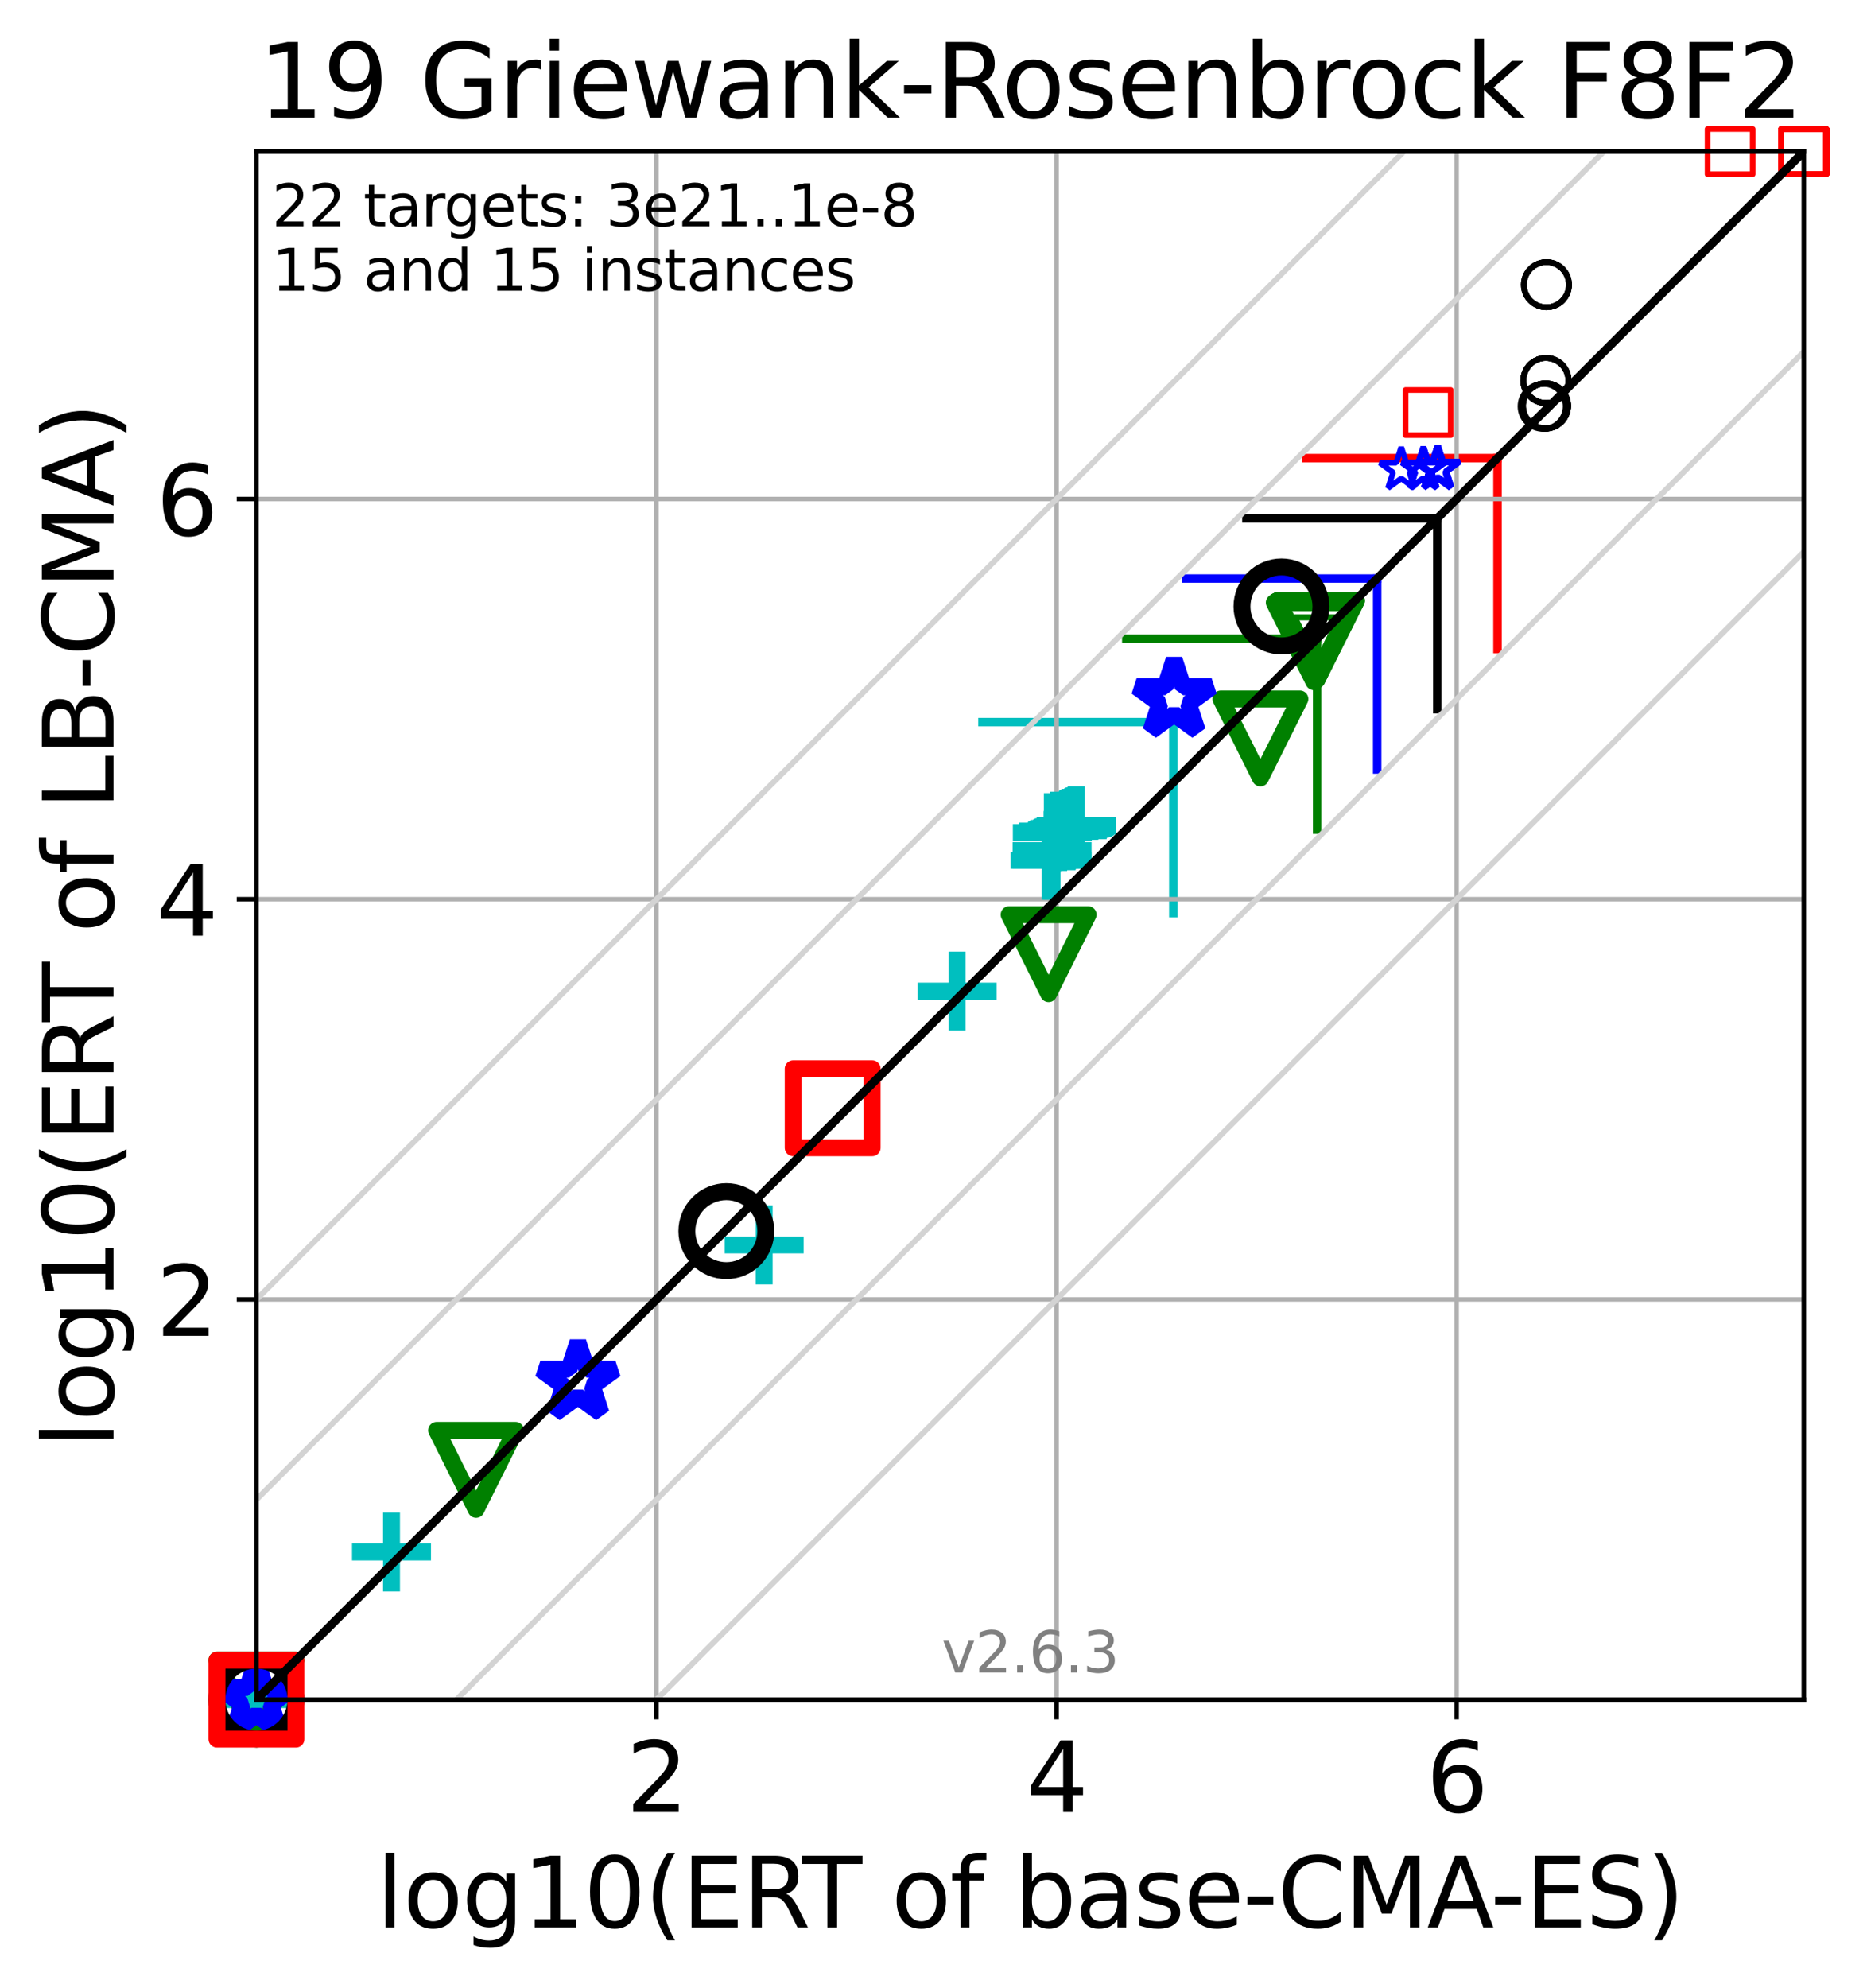 <?xml version="1.0" encoding="utf-8" standalone="no"?>
<!DOCTYPE svg PUBLIC "-//W3C//DTD SVG 1.1//EN"
  "http://www.w3.org/Graphics/SVG/1.1/DTD/svg11.dtd">
<svg xmlns:xlink="http://www.w3.org/1999/xlink" width="331.029pt" height="352.343pt" viewBox="0 0 331.029 352.343" xmlns="http://www.w3.org/2000/svg" version="1.1">
 <defs>
  <style type="text/css">*{stroke-linejoin: round; stroke-linecap: butt}</style>
 </defs>
 <g id="figure_1">
  <g id="patch_1">
   <path d="M 0 352.343 
L 331.029 352.343 
L 331.029 0 
L 0 0 
z
" style="fill: #ffffff"/>
  </g>
  <g id="axes_1">
   <g id="patch_2">
    <path d="M 45.469 301.237 
L 319.829 301.237 
L 319.829 26.877 
L 45.469 26.877 
z
" style="fill: #ffffff"/>
   </g>
   <g id="line2d_1">
    <path d="M 208.036 161.832 
L 208.036 127.989 
" clip-path="url(#p9d39539d9b)" style="fill: none; stroke: #00bfbf; stroke-width: 1.5; stroke-linecap: square"/>
   </g>
   <g id="line2d_2">
    <path d="M 174.193 127.989 
L 208.036 127.989 
" clip-path="url(#p9d39539d9b)" style="fill: none; stroke: #00bfbf; stroke-width: 1.5; stroke-linecap: square"/>
   </g>
   <g id="line2d_3">
    <path d="M 233.538 147.052 
L 233.538 113.209 
" clip-path="url(#p9d39539d9b)" style="fill: none; stroke: #008000; stroke-width: 1.5; stroke-linecap: square"/>
   </g>
   <g id="line2d_4">
    <path d="M 199.695 113.209 
L 233.538 113.209 
" clip-path="url(#p9d39539d9b)" style="fill: none; stroke: #008000; stroke-width: 1.5; stroke-linecap: square"/>
   </g>
   <g id="line2d_5">
    <path d="M 244.179 136.384 
L 244.179 102.541 
" clip-path="url(#p9d39539d9b)" style="fill: none; stroke: #0000ff; stroke-width: 1.5; stroke-linecap: square"/>
   </g>
   <g id="line2d_6">
    <path d="M 210.336 102.541 
L 244.179 102.541 
" clip-path="url(#p9d39539d9b)" style="fill: none; stroke: #0000ff; stroke-width: 1.5; stroke-linecap: square"/>
   </g>
   <g id="line2d_7">
    <path d="M 254.835 125.714 
L 254.835 91.871 
" clip-path="url(#p9d39539d9b)" style="fill: none; stroke: #000000; stroke-width: 1.5; stroke-linecap: square"/>
   </g>
   <g id="line2d_8">
    <path d="M 220.992 91.871 
L 254.835 91.871 
" clip-path="url(#p9d39539d9b)" style="fill: none; stroke: #000000; stroke-width: 1.5; stroke-linecap: square"/>
   </g>
   <g id="line2d_9">
    <path d="M 265.513 115.041 
L 265.513 81.198 
" clip-path="url(#p9d39539d9b)" style="fill: none; stroke: #ff0000; stroke-width: 1.5; stroke-linecap: square"/>
   </g>
   <g id="line2d_10">
    <path d="M 231.67 81.198 
L 265.513 81.198 
" clip-path="url(#p9d39539d9b)" style="fill: none; stroke: #ff0000; stroke-width: 1.5; stroke-linecap: square"/>
   </g>
   <g id="matplotlib.axis_1">
    <g id="xtick_1">
     <g id="line2d_11">
      <path d="M 116.401 301.237 
L 116.401 26.877 
" clip-path="url(#p9d39539d9b)" style="fill: none; stroke: #b0b0b0; stroke-width: 0.8; stroke-linecap: square"/>
     </g>
     <g id="line2d_12">
      <defs>
       <path id="m77181bc391" d="M 0 0 
L 0 3.5 
" style="stroke: #000000; stroke-width: 0.8"/>
      </defs>
      <g>
       <use xlink:href="#m77181bc391" x="116.401" y="301.237" style="stroke: #000000; stroke-width: 0.8"/>
      </g>
     </g>
     <g id="text_1">
      <!-- 2 -->
      <g transform="translate(110.993 321.155) scale(0.17 -0.17)">
       <defs>
        <path id="DejaVuSans-32" d="M 1228 531 
L 3431 531 
L 3431 0 
L 469 0 
L 469 531 
Q 828 903 1448 1529 
Q 2069 2156 2228 2338 
Q 2531 2678 2651 2914 
Q 2772 3150 2772 3378 
Q 2772 3750 2511 3984 
Q 2250 4219 1831 4219 
Q 1534 4219 1204 4116 
Q 875 4013 500 3803 
L 500 4441 
Q 881 4594 1212 4672 
Q 1544 4750 1819 4750 
Q 2544 4750 2975 4387 
Q 3406 4025 3406 3419 
Q 3406 3131 3298 2873 
Q 3191 2616 2906 2266 
Q 2828 2175 2409 1742 
Q 1991 1309 1228 531 
z
" transform="scale(0.016)"/>
       </defs>
       <use xlink:href="#DejaVuSans-32"/>
      </g>
     </g>
    </g>
    <g id="xtick_2">
     <g id="line2d_13">
      <path d="M 187.332 301.237 
L 187.332 26.877 
" clip-path="url(#p9d39539d9b)" style="fill: none; stroke: #b0b0b0; stroke-width: 0.8; stroke-linecap: square"/>
     </g>
     <g id="line2d_14">
      <g>
       <use xlink:href="#m77181bc391" x="187.332" y="301.237" style="stroke: #000000; stroke-width: 0.8"/>
      </g>
     </g>
     <g id="text_2">
      <!-- 4 -->
      <g transform="translate(181.924 321.155) scale(0.17 -0.17)">
       <defs>
        <path id="DejaVuSans-34" d="M 2419 4116 
L 825 1625 
L 2419 1625 
L 2419 4116 
z
M 2253 4666 
L 3047 4666 
L 3047 1625 
L 3713 1625 
L 3713 1100 
L 3047 1100 
L 3047 0 
L 2419 0 
L 2419 1100 
L 313 1100 
L 313 1709 
L 2253 4666 
z
" transform="scale(0.016)"/>
       </defs>
       <use xlink:href="#DejaVuSans-34"/>
      </g>
     </g>
    </g>
    <g id="xtick_3">
     <g id="line2d_15">
      <path d="M 258.264 301.237 
L 258.264 26.877 
" clip-path="url(#p9d39539d9b)" style="fill: none; stroke: #b0b0b0; stroke-width: 0.8; stroke-linecap: square"/>
     </g>
     <g id="line2d_16">
      <g>
       <use xlink:href="#m77181bc391" x="258.264" y="301.237" style="stroke: #000000; stroke-width: 0.8"/>
      </g>
     </g>
     <g id="text_3">
      <!-- 6 -->
      <g transform="translate(252.856 321.155) scale(0.17 -0.17)">
       <defs>
        <path id="DejaVuSans-36" d="M 2113 2584 
Q 1688 2584 1439 2293 
Q 1191 2003 1191 1497 
Q 1191 994 1439 701 
Q 1688 409 2113 409 
Q 2538 409 2786 701 
Q 3034 994 3034 1497 
Q 3034 2003 2786 2293 
Q 2538 2584 2113 2584 
z
M 3366 4563 
L 3366 3988 
Q 3128 4100 2886 4159 
Q 2644 4219 2406 4219 
Q 1781 4219 1451 3797 
Q 1122 3375 1075 2522 
Q 1259 2794 1537 2939 
Q 1816 3084 2150 3084 
Q 2853 3084 3261 2657 
Q 3669 2231 3669 1497 
Q 3669 778 3244 343 
Q 2819 -91 2113 -91 
Q 1303 -91 875 529 
Q 447 1150 447 2328 
Q 447 3434 972 4092 
Q 1497 4750 2381 4750 
Q 2619 4750 2861 4703 
Q 3103 4656 3366 4563 
z
" transform="scale(0.016)"/>
       </defs>
       <use xlink:href="#DejaVuSans-36"/>
      </g>
     </g>
    </g>
    <g id="text_4">
     <!-- log10(ERT of base-CMA-ES) -->
     <g transform="translate(66.737 341.607) scale(0.17 -0.17)">
      <defs>
       <path id="DejaVuSans-6c" d="M 603 4863 
L 1178 4863 
L 1178 0 
L 603 0 
L 603 4863 
z
" transform="scale(0.016)"/>
       <path id="DejaVuSans-6f" d="M 1959 3097 
Q 1497 3097 1228 2736 
Q 959 2375 959 1747 
Q 959 1119 1226 758 
Q 1494 397 1959 397 
Q 2419 397 2687 759 
Q 2956 1122 2956 1747 
Q 2956 2369 2687 2733 
Q 2419 3097 1959 3097 
z
M 1959 3584 
Q 2709 3584 3137 3096 
Q 3566 2609 3566 1747 
Q 3566 888 3137 398 
Q 2709 -91 1959 -91 
Q 1206 -91 779 398 
Q 353 888 353 1747 
Q 353 2609 779 3096 
Q 1206 3584 1959 3584 
z
" transform="scale(0.016)"/>
       <path id="DejaVuSans-67" d="M 2906 1791 
Q 2906 2416 2648 2759 
Q 2391 3103 1925 3103 
Q 1463 3103 1205 2759 
Q 947 2416 947 1791 
Q 947 1169 1205 825 
Q 1463 481 1925 481 
Q 2391 481 2648 825 
Q 2906 1169 2906 1791 
z
M 3481 434 
Q 3481 -459 3084 -895 
Q 2688 -1331 1869 -1331 
Q 1566 -1331 1297 -1286 
Q 1028 -1241 775 -1147 
L 775 -588 
Q 1028 -725 1275 -790 
Q 1522 -856 1778 -856 
Q 2344 -856 2625 -561 
Q 2906 -266 2906 331 
L 2906 616 
Q 2728 306 2450 153 
Q 2172 0 1784 0 
Q 1141 0 747 490 
Q 353 981 353 1791 
Q 353 2603 747 3093 
Q 1141 3584 1784 3584 
Q 2172 3584 2450 3431 
Q 2728 3278 2906 2969 
L 2906 3500 
L 3481 3500 
L 3481 434 
z
" transform="scale(0.016)"/>
       <path id="DejaVuSans-31" d="M 794 531 
L 1825 531 
L 1825 4091 
L 703 3866 
L 703 4441 
L 1819 4666 
L 2450 4666 
L 2450 531 
L 3481 531 
L 3481 0 
L 794 0 
L 794 531 
z
" transform="scale(0.016)"/>
       <path id="DejaVuSans-30" d="M 2034 4250 
Q 1547 4250 1301 3770 
Q 1056 3291 1056 2328 
Q 1056 1369 1301 889 
Q 1547 409 2034 409 
Q 2525 409 2770 889 
Q 3016 1369 3016 2328 
Q 3016 3291 2770 3770 
Q 2525 4250 2034 4250 
z
M 2034 4750 
Q 2819 4750 3233 4129 
Q 3647 3509 3647 2328 
Q 3647 1150 3233 529 
Q 2819 -91 2034 -91 
Q 1250 -91 836 529 
Q 422 1150 422 2328 
Q 422 3509 836 4129 
Q 1250 4750 2034 4750 
z
" transform="scale(0.016)"/>
       <path id="DejaVuSans-28" d="M 1984 4856 
Q 1566 4138 1362 3434 
Q 1159 2731 1159 2009 
Q 1159 1288 1364 580 
Q 1569 -128 1984 -844 
L 1484 -844 
Q 1016 -109 783 600 
Q 550 1309 550 2009 
Q 550 2706 781 3412 
Q 1013 4119 1484 4856 
L 1984 4856 
z
" transform="scale(0.016)"/>
       <path id="DejaVuSans-45" d="M 628 4666 
L 3578 4666 
L 3578 4134 
L 1259 4134 
L 1259 2753 
L 3481 2753 
L 3481 2222 
L 1259 2222 
L 1259 531 
L 3634 531 
L 3634 0 
L 628 0 
L 628 4666 
z
" transform="scale(0.016)"/>
       <path id="DejaVuSans-52" d="M 2841 2188 
Q 3044 2119 3236 1894 
Q 3428 1669 3622 1275 
L 4263 0 
L 3584 0 
L 2988 1197 
Q 2756 1666 2539 1819 
Q 2322 1972 1947 1972 
L 1259 1972 
L 1259 0 
L 628 0 
L 628 4666 
L 2053 4666 
Q 2853 4666 3247 4331 
Q 3641 3997 3641 3322 
Q 3641 2881 3436 2590 
Q 3231 2300 2841 2188 
z
M 1259 4147 
L 1259 2491 
L 2053 2491 
Q 2509 2491 2742 2702 
Q 2975 2913 2975 3322 
Q 2975 3731 2742 3939 
Q 2509 4147 2053 4147 
L 1259 4147 
z
" transform="scale(0.016)"/>
       <path id="DejaVuSans-54" d="M -19 4666 
L 3928 4666 
L 3928 4134 
L 2272 4134 
L 2272 0 
L 1638 0 
L 1638 4134 
L -19 4134 
L -19 4666 
z
" transform="scale(0.016)"/>
       <path id="DejaVuSans-20" transform="scale(0.016)"/>
       <path id="DejaVuSans-66" d="M 2375 4863 
L 2375 4384 
L 1825 4384 
Q 1516 4384 1395 4259 
Q 1275 4134 1275 3809 
L 1275 3500 
L 2222 3500 
L 2222 3053 
L 1275 3053 
L 1275 0 
L 697 0 
L 697 3053 
L 147 3053 
L 147 3500 
L 697 3500 
L 697 3744 
Q 697 4328 969 4595 
Q 1241 4863 1831 4863 
L 2375 4863 
z
" transform="scale(0.016)"/>
       <path id="DejaVuSans-62" d="M 3116 1747 
Q 3116 2381 2855 2742 
Q 2594 3103 2138 3103 
Q 1681 3103 1420 2742 
Q 1159 2381 1159 1747 
Q 1159 1113 1420 752 
Q 1681 391 2138 391 
Q 2594 391 2855 752 
Q 3116 1113 3116 1747 
z
M 1159 2969 
Q 1341 3281 1617 3432 
Q 1894 3584 2278 3584 
Q 2916 3584 3314 3078 
Q 3713 2572 3713 1747 
Q 3713 922 3314 415 
Q 2916 -91 2278 -91 
Q 1894 -91 1617 61 
Q 1341 213 1159 525 
L 1159 0 
L 581 0 
L 581 4863 
L 1159 4863 
L 1159 2969 
z
" transform="scale(0.016)"/>
       <path id="DejaVuSans-61" d="M 2194 1759 
Q 1497 1759 1228 1600 
Q 959 1441 959 1056 
Q 959 750 1161 570 
Q 1363 391 1709 391 
Q 2188 391 2477 730 
Q 2766 1069 2766 1631 
L 2766 1759 
L 2194 1759 
z
M 3341 1997 
L 3341 0 
L 2766 0 
L 2766 531 
Q 2569 213 2275 61 
Q 1981 -91 1556 -91 
Q 1019 -91 701 211 
Q 384 513 384 1019 
Q 384 1609 779 1909 
Q 1175 2209 1959 2209 
L 2766 2209 
L 2766 2266 
Q 2766 2663 2505 2880 
Q 2244 3097 1772 3097 
Q 1472 3097 1187 3025 
Q 903 2953 641 2809 
L 641 3341 
Q 956 3463 1253 3523 
Q 1550 3584 1831 3584 
Q 2591 3584 2966 3190 
Q 3341 2797 3341 1997 
z
" transform="scale(0.016)"/>
       <path id="DejaVuSans-73" d="M 2834 3397 
L 2834 2853 
Q 2591 2978 2328 3040 
Q 2066 3103 1784 3103 
Q 1356 3103 1142 2972 
Q 928 2841 928 2578 
Q 928 2378 1081 2264 
Q 1234 2150 1697 2047 
L 1894 2003 
Q 2506 1872 2764 1633 
Q 3022 1394 3022 966 
Q 3022 478 2636 193 
Q 2250 -91 1575 -91 
Q 1294 -91 989 -36 
Q 684 19 347 128 
L 347 722 
Q 666 556 975 473 
Q 1284 391 1588 391 
Q 1994 391 2212 530 
Q 2431 669 2431 922 
Q 2431 1156 2273 1281 
Q 2116 1406 1581 1522 
L 1381 1569 
Q 847 1681 609 1914 
Q 372 2147 372 2553 
Q 372 3047 722 3315 
Q 1072 3584 1716 3584 
Q 2034 3584 2315 3537 
Q 2597 3491 2834 3397 
z
" transform="scale(0.016)"/>
       <path id="DejaVuSans-65" d="M 3597 1894 
L 3597 1613 
L 953 1613 
Q 991 1019 1311 708 
Q 1631 397 2203 397 
Q 2534 397 2845 478 
Q 3156 559 3463 722 
L 3463 178 
Q 3153 47 2828 -22 
Q 2503 -91 2169 -91 
Q 1331 -91 842 396 
Q 353 884 353 1716 
Q 353 2575 817 3079 
Q 1281 3584 2069 3584 
Q 2775 3584 3186 3129 
Q 3597 2675 3597 1894 
z
M 3022 2063 
Q 3016 2534 2758 2815 
Q 2500 3097 2075 3097 
Q 1594 3097 1305 2825 
Q 1016 2553 972 2059 
L 3022 2063 
z
" transform="scale(0.016)"/>
       <path id="DejaVuSans-2d" d="M 313 2009 
L 1997 2009 
L 1997 1497 
L 313 1497 
L 313 2009 
z
" transform="scale(0.016)"/>
       <path id="DejaVuSans-43" d="M 4122 4306 
L 4122 3641 
Q 3803 3938 3442 4084 
Q 3081 4231 2675 4231 
Q 1875 4231 1450 3742 
Q 1025 3253 1025 2328 
Q 1025 1406 1450 917 
Q 1875 428 2675 428 
Q 3081 428 3442 575 
Q 3803 722 4122 1019 
L 4122 359 
Q 3791 134 3420 21 
Q 3050 -91 2638 -91 
Q 1578 -91 968 557 
Q 359 1206 359 2328 
Q 359 3453 968 4101 
Q 1578 4750 2638 4750 
Q 3056 4750 3426 4639 
Q 3797 4528 4122 4306 
z
" transform="scale(0.016)"/>
       <path id="DejaVuSans-4d" d="M 628 4666 
L 1569 4666 
L 2759 1491 
L 3956 4666 
L 4897 4666 
L 4897 0 
L 4281 0 
L 4281 4097 
L 3078 897 
L 2444 897 
L 1241 4097 
L 1241 0 
L 628 0 
L 628 4666 
z
" transform="scale(0.016)"/>
       <path id="DejaVuSans-41" d="M 2188 4044 
L 1331 1722 
L 3047 1722 
L 2188 4044 
z
M 1831 4666 
L 2547 4666 
L 4325 0 
L 3669 0 
L 3244 1197 
L 1141 1197 
L 716 0 
L 50 0 
L 1831 4666 
z
" transform="scale(0.016)"/>
       <path id="DejaVuSans-53" d="M 3425 4513 
L 3425 3897 
Q 3066 4069 2747 4153 
Q 2428 4238 2131 4238 
Q 1616 4238 1336 4038 
Q 1056 3838 1056 3469 
Q 1056 3159 1242 3001 
Q 1428 2844 1947 2747 
L 2328 2669 
Q 3034 2534 3370 2195 
Q 3706 1856 3706 1288 
Q 3706 609 3251 259 
Q 2797 -91 1919 -91 
Q 1588 -91 1214 -16 
Q 841 59 441 206 
L 441 856 
Q 825 641 1194 531 
Q 1563 422 1919 422 
Q 2459 422 2753 634 
Q 3047 847 3047 1241 
Q 3047 1584 2836 1778 
Q 2625 1972 2144 2069 
L 1759 2144 
Q 1053 2284 737 2584 
Q 422 2884 422 3419 
Q 422 4038 858 4394 
Q 1294 4750 2059 4750 
Q 2388 4750 2728 4690 
Q 3069 4631 3425 4513 
z
" transform="scale(0.016)"/>
       <path id="DejaVuSans-29" d="M 513 4856 
L 1013 4856 
Q 1481 4119 1714 3412 
Q 1947 2706 1947 2009 
Q 1947 1309 1714 600 
Q 1481 -109 1013 -844 
L 513 -844 
Q 928 -128 1133 580 
Q 1338 1288 1338 2009 
Q 1338 2731 1133 3434 
Q 928 4138 513 4856 
z
" transform="scale(0.016)"/>
      </defs>
      <use xlink:href="#DejaVuSans-6c"/>
      <use xlink:href="#DejaVuSans-6f" x="27.783"/>
      <use xlink:href="#DejaVuSans-67" x="88.965"/>
      <use xlink:href="#DejaVuSans-31" x="152.441"/>
      <use xlink:href="#DejaVuSans-30" x="216.064"/>
      <use xlink:href="#DejaVuSans-28" x="279.688"/>
      <use xlink:href="#DejaVuSans-45" x="318.701"/>
      <use xlink:href="#DejaVuSans-52" x="381.885"/>
      <use xlink:href="#DejaVuSans-54" x="444.117"/>
      <use xlink:href="#DejaVuSans-20" x="505.201"/>
      <use xlink:href="#DejaVuSans-6f" x="536.988"/>
      <use xlink:href="#DejaVuSans-66" x="598.17"/>
      <use xlink:href="#DejaVuSans-20" x="633.375"/>
      <use xlink:href="#DejaVuSans-62" x="665.162"/>
      <use xlink:href="#DejaVuSans-61" x="728.639"/>
      <use xlink:href="#DejaVuSans-73" x="789.918"/>
      <use xlink:href="#DejaVuSans-65" x="842.018"/>
      <use xlink:href="#DejaVuSans-2d" x="903.541"/>
      <use xlink:href="#DejaVuSans-43" x="939.625"/>
      <use xlink:href="#DejaVuSans-4d" x="1009.449"/>
      <use xlink:href="#DejaVuSans-41" x="1095.729"/>
      <use xlink:href="#DejaVuSans-2d" x="1161.887"/>
      <use xlink:href="#DejaVuSans-45" x="1197.971"/>
      <use xlink:href="#DejaVuSans-53" x="1261.154"/>
      <use xlink:href="#DejaVuSans-29" x="1324.631"/>
     </g>
    </g>
   </g>
   <g id="matplotlib.axis_2">
    <g id="ytick_1">
     <g id="line2d_17">
      <path d="M 45.469 230.306 
L 319.829 230.306 
" clip-path="url(#p9d39539d9b)" style="fill: none; stroke: #b0b0b0; stroke-width: 0.8; stroke-linecap: square"/>
     </g>
     <g id="line2d_18">
      <defs>
       <path id="m55a9f856a1" d="M 0 0 
L -3.5 0 
" style="stroke: #000000; stroke-width: 0.8"/>
      </defs>
      <g>
       <use xlink:href="#m55a9f856a1" x="45.469" y="230.306" style="stroke: #000000; stroke-width: 0.8"/>
      </g>
     </g>
     <g id="text_5">
      <!-- 2 -->
      <g transform="translate(27.653 236.764) scale(0.17 -0.17)">
       <use xlink:href="#DejaVuSans-32"/>
      </g>
     </g>
    </g>
    <g id="ytick_2">
     <g id="line2d_19">
      <path d="M 45.469 159.374 
L 319.829 159.374 
" clip-path="url(#p9d39539d9b)" style="fill: none; stroke: #b0b0b0; stroke-width: 0.8; stroke-linecap: square"/>
     </g>
     <g id="line2d_20">
      <g>
       <use xlink:href="#m55a9f856a1" x="45.469" y="159.374" style="stroke: #000000; stroke-width: 0.8"/>
      </g>
     </g>
     <g id="text_6">
      <!-- 4 -->
      <g transform="translate(27.653 165.833) scale(0.17 -0.17)">
       <use xlink:href="#DejaVuSans-34"/>
      </g>
     </g>
    </g>
    <g id="ytick_3">
     <g id="line2d_21">
      <path d="M 45.469 88.442 
L 319.829 88.442 
" clip-path="url(#p9d39539d9b)" style="fill: none; stroke: #b0b0b0; stroke-width: 0.8; stroke-linecap: square"/>
     </g>
     <g id="line2d_22">
      <g>
       <use xlink:href="#m55a9f856a1" x="45.469" y="88.442" style="stroke: #000000; stroke-width: 0.8"/>
      </g>
     </g>
     <g id="text_7">
      <!-- 6 -->
      <g transform="translate(27.653 94.901) scale(0.17 -0.17)">
       <use xlink:href="#DejaVuSans-36"/>
      </g>
     </g>
    </g>
    <g id="text_8">
     <!-- log10(ERT of LB-CMA) -->
     <g transform="translate(20.117 256.631) rotate(-90) scale(0.17 -0.17)">
      <defs>
       <path id="DejaVuSans-4c" d="M 628 4666 
L 1259 4666 
L 1259 531 
L 3531 531 
L 3531 0 
L 628 0 
L 628 4666 
z
" transform="scale(0.016)"/>
       <path id="DejaVuSans-42" d="M 1259 2228 
L 1259 519 
L 2272 519 
Q 2781 519 3026 730 
Q 3272 941 3272 1375 
Q 3272 1813 3026 2020 
Q 2781 2228 2272 2228 
L 1259 2228 
z
M 1259 4147 
L 1259 2741 
L 2194 2741 
Q 2656 2741 2882 2914 
Q 3109 3088 3109 3444 
Q 3109 3797 2882 3972 
Q 2656 4147 2194 4147 
L 1259 4147 
z
M 628 4666 
L 2241 4666 
Q 2963 4666 3353 4366 
Q 3744 4066 3744 3513 
Q 3744 3084 3544 2831 
Q 3344 2578 2956 2516 
Q 3422 2416 3680 2098 
Q 3938 1781 3938 1306 
Q 3938 681 3513 340 
Q 3088 0 2303 0 
L 628 0 
L 628 4666 
z
" transform="scale(0.016)"/>
      </defs>
      <use xlink:href="#DejaVuSans-6c"/>
      <use xlink:href="#DejaVuSans-6f" x="27.783"/>
      <use xlink:href="#DejaVuSans-67" x="88.965"/>
      <use xlink:href="#DejaVuSans-31" x="152.441"/>
      <use xlink:href="#DejaVuSans-30" x="216.064"/>
      <use xlink:href="#DejaVuSans-28" x="279.688"/>
      <use xlink:href="#DejaVuSans-45" x="318.701"/>
      <use xlink:href="#DejaVuSans-52" x="381.885"/>
      <use xlink:href="#DejaVuSans-54" x="444.117"/>
      <use xlink:href="#DejaVuSans-20" x="505.201"/>
      <use xlink:href="#DejaVuSans-6f" x="536.988"/>
      <use xlink:href="#DejaVuSans-66" x="598.17"/>
      <use xlink:href="#DejaVuSans-20" x="633.375"/>
      <use xlink:href="#DejaVuSans-4c" x="665.162"/>
      <use xlink:href="#DejaVuSans-42" x="720.875"/>
      <use xlink:href="#DejaVuSans-2d" x="789.479"/>
      <use xlink:href="#DejaVuSans-43" x="825.562"/>
      <use xlink:href="#DejaVuSans-4d" x="895.387"/>
      <use xlink:href="#DejaVuSans-41" x="981.666"/>
      <use xlink:href="#DejaVuSans-29" x="1050.074"/>
     </g>
    </g>
   </g>
   <g id="line2d_23">
    <defs>
     <path id="m6bed16ba24" d="M -7 0 
L 7 0 
M 0 7 
L 0 -7 
" style="stroke: #00bfbf; stroke-width: 3"/>
    </defs>
    <g>
     <use xlink:href="#m6bed16ba24" x="45.469" y="301.237" style="fill-opacity: 0; stroke: #00bfbf; stroke-width: 3"/>
     <use xlink:href="#m6bed16ba24" x="69.414" y="275.073" style="fill-opacity: 0; stroke: #00bfbf; stroke-width: 3"/>
     <use xlink:href="#m6bed16ba24" x="135.493" y="220.648" style="fill-opacity: 0; stroke: #00bfbf; stroke-width: 3"/>
     <use xlink:href="#m6bed16ba24" x="169.703" y="175.668" style="fill-opacity: 0; stroke: #00bfbf; stroke-width: 3"/>
     <use xlink:href="#m6bed16ba24" x="186.189" y="152.472" style="fill-opacity: 0; stroke: #00bfbf; stroke-width: 3"/>
     <use xlink:href="#m6bed16ba24" x="186.513" y="152.443" style="fill-opacity: 0; stroke: #00bfbf; stroke-width: 3"/>
     <use xlink:href="#m6bed16ba24" x="186.538" y="150.744" style="fill-opacity: 0; stroke: #00bfbf; stroke-width: 3"/>
     <use xlink:href="#m6bed16ba24" x="186.581" y="147.573" style="fill-opacity: 0; stroke: #00bfbf; stroke-width: 3"/>
     <use xlink:href="#m6bed16ba24" x="187.696" y="147.341" style="fill-opacity: 0; stroke: #00bfbf; stroke-width: 3"/>
     <use xlink:href="#m6bed16ba24" x="187.71" y="147.339" style="fill-opacity: 0; stroke: #00bfbf; stroke-width: 3"/>
     <use xlink:href="#m6bed16ba24" x="189.22" y="147.234" style="fill-opacity: 0; stroke: #00bfbf; stroke-width: 3"/>
     <use xlink:href="#m6bed16ba24" x="189.299" y="147.055" style="fill-opacity: 0; stroke: #00bfbf; stroke-width: 3"/>
     <use xlink:href="#m6bed16ba24" x="189.629" y="146.938" style="fill-opacity: 0; stroke: #00bfbf; stroke-width: 3"/>
     <use xlink:href="#m6bed16ba24" x="189.641" y="146.916" style="fill-opacity: 0; stroke: #00bfbf; stroke-width: 3"/>
     <use xlink:href="#m6bed16ba24" x="189.752" y="146.824" style="fill-opacity: 0; stroke: #00bfbf; stroke-width: 3"/>
     <use xlink:href="#m6bed16ba24" x="190.15" y="146.822" style="fill-opacity: 0; stroke: #00bfbf; stroke-width: 3"/>
     <use xlink:href="#m6bed16ba24" x="190.19" y="146.714" style="fill-opacity: 0; stroke: #00bfbf; stroke-width: 3"/>
     <use xlink:href="#m6bed16ba24" x="190.36" y="146.646" style="fill-opacity: 0; stroke: #00bfbf; stroke-width: 3"/>
     <use xlink:href="#m6bed16ba24" x="190.425" y="146.58" style="fill-opacity: 0; stroke: #00bfbf; stroke-width: 3"/>
     <use xlink:href="#m6bed16ba24" x="190.537" y="146.558" style="fill-opacity: 0; stroke: #00bfbf; stroke-width: 3"/>
     <use xlink:href="#m6bed16ba24" x="190.772" y="146.421" style="fill-opacity: 0; stroke: #00bfbf; stroke-width: 3"/>
     <use xlink:href="#m6bed16ba24" x="190.853" y="146.348" style="fill-opacity: 0; stroke: #00bfbf; stroke-width: 3"/>
    </g>
   </g>
   <g id="line2d_24">
    <defs>
     <path id="mdeabd2dc24" d="M -0 7 
L 7 -7 
L -7 -7 
z
" style="stroke: #008000; stroke-width: 3; stroke-linejoin: miter"/>
    </defs>
    <g>
     <use xlink:href="#mdeabd2dc24" x="45.469" y="301.237" style="fill-opacity: 0; stroke: #008000; stroke-width: 3; stroke-linejoin: miter"/>
     <use xlink:href="#mdeabd2dc24" x="84.413" y="260.516" style="fill-opacity: 0; stroke: #008000; stroke-width: 3; stroke-linejoin: miter"/>
     <use xlink:href="#mdeabd2dc24" x="185.926" y="169.115" style="fill-opacity: 0; stroke: #008000; stroke-width: 3; stroke-linejoin: miter"/>
     <use xlink:href="#mdeabd2dc24" x="223.478" y="130.881" style="fill-opacity: 0; stroke: #008000; stroke-width: 3; stroke-linejoin: miter"/>
     <use xlink:href="#mdeabd2dc24" x="232.945" y="113.814" style="fill-opacity: 0; stroke: #008000; stroke-width: 3; stroke-linejoin: miter"/>
     <use xlink:href="#mdeabd2dc24" x="233.016" y="113.776" style="fill-opacity: 0; stroke: #008000; stroke-width: 3; stroke-linejoin: miter"/>
     <use xlink:href="#mdeabd2dc24" x="233.08" y="113.76" style="fill-opacity: 0; stroke: #008000; stroke-width: 3; stroke-linejoin: miter"/>
     <use xlink:href="#mdeabd2dc24" x="233.089" y="113.741" style="fill-opacity: 0; stroke: #008000; stroke-width: 3; stroke-linejoin: miter"/>
     <use xlink:href="#mdeabd2dc24" x="233.18" y="113.674" style="fill-opacity: 0; stroke: #008000; stroke-width: 3; stroke-linejoin: miter"/>
     <use xlink:href="#mdeabd2dc24" x="233.231" y="113.652" style="fill-opacity: 0; stroke: #008000; stroke-width: 3; stroke-linejoin: miter"/>
     <use xlink:href="#mdeabd2dc24" x="233.284" y="113.63" style="fill-opacity: 0; stroke: #008000; stroke-width: 3; stroke-linejoin: miter"/>
     <use xlink:href="#mdeabd2dc24" x="233.284" y="113.625" style="fill-opacity: 0; stroke: #008000; stroke-width: 3; stroke-linejoin: miter"/>
     <use xlink:href="#mdeabd2dc24" x="233.307" y="113.587" style="fill-opacity: 0; stroke: #008000; stroke-width: 3; stroke-linejoin: miter"/>
     <use xlink:href="#mdeabd2dc24" x="233.323" y="113.579" style="fill-opacity: 0; stroke: #008000; stroke-width: 3; stroke-linejoin: miter"/>
     <use xlink:href="#mdeabd2dc24" x="233.346" y="113.55" style="fill-opacity: 0; stroke: #008000; stroke-width: 3; stroke-linejoin: miter"/>
     <use xlink:href="#mdeabd2dc24" x="233.376" y="113.543" style="fill-opacity: 0; stroke: #008000; stroke-width: 3; stroke-linejoin: miter"/>
     <use xlink:href="#mdeabd2dc24" x="233.395" y="113.531" style="fill-opacity: 0; stroke: #008000; stroke-width: 3; stroke-linejoin: miter"/>
     <use xlink:href="#mdeabd2dc24" x="233.438" y="113.503" style="fill-opacity: 0; stroke: #008000; stroke-width: 3; stroke-linejoin: miter"/>
     <use xlink:href="#mdeabd2dc24" x="233.481" y="113.483" style="fill-opacity: 0; stroke: #008000; stroke-width: 3; stroke-linejoin: miter"/>
     <use xlink:href="#mdeabd2dc24" x="233.499" y="113.473" style="fill-opacity: 0; stroke: #008000; stroke-width: 3; stroke-linejoin: miter"/>
    </g>
   </g>
   <g id="line2d_25">
    <defs>
     <path id="me986190d56" d="M -0 4 
L 4 -4 
L -4 -4 
z
" style="stroke: #008000; stroke-linejoin: miter"/>
    </defs>
    <g>
     <use xlink:href="#me986190d56" x="233.554" y="113.443" style="fill-opacity: 0; stroke: #008000; stroke-linejoin: miter"/>
     <use xlink:href="#me986190d56" x="233.571" y="113.416" style="fill-opacity: 0; stroke: #008000; stroke-linejoin: miter"/>
    </g>
   </g>
   <g id="line2d_26">
    <defs>
     <path id="mf34e1cc49a" d="M 0 -7 
L -1.572 -2.163 
L -6.657 -2.163 
L -2.543 0.826 
L -4.114 5.663 
L -0 2.674 
L 4.114 5.663 
L 2.543 0.826 
L 6.657 -2.163 
L 1.572 -2.163 
z
" style="stroke: #0000ff; stroke-width: 3; stroke-linejoin: bevel"/>
    </defs>
    <g>
     <use xlink:href="#mf34e1cc49a" x="45.469" y="301.237" style="fill-opacity: 0; stroke: #0000ff; stroke-width: 3; stroke-linejoin: bevel"/>
     <use xlink:href="#mf34e1cc49a" x="102.466" y="244.835" style="fill-opacity: 0; stroke: #0000ff; stroke-width: 3; stroke-linejoin: bevel"/>
     <use xlink:href="#mf34e1cc49a" x="208.18" y="123.884" style="fill-opacity: 0; stroke: #0000ff; stroke-width: 3; stroke-linejoin: bevel"/>
    </g>
   </g>
   <g id="line2d_27">
    <defs>
     <path id="m638178fd34" d="M 0 -4 
L -0.898 -1.236 
L -3.804 -1.236 
L -1.453 0.472 
L -2.351 3.236 
L -0 1.528 
L 2.351 3.236 
L 1.453 0.472 
L 3.804 -1.236 
L 0.898 -1.236 
z
" style="stroke: #0000ff; stroke-linejoin: bevel"/>
    </defs>
    <g>
     <use xlink:href="#m638178fd34" x="248.45" y="83.266" style="fill-opacity: 0; stroke: #0000ff; stroke-linejoin: bevel"/>
     <use xlink:href="#m638178fd34" x="252.341" y="83.245" style="fill-opacity: 0; stroke: #0000ff; stroke-linejoin: bevel"/>
     <use xlink:href="#m638178fd34" x="252.371" y="83.228" style="fill-opacity: 0; stroke: #0000ff; stroke-linejoin: bevel"/>
     <use xlink:href="#m638178fd34" x="252.392" y="83.219" style="fill-opacity: 0; stroke: #0000ff; stroke-linejoin: bevel"/>
     <use xlink:href="#m638178fd34" x="252.397" y="83.211" style="fill-opacity: 0; stroke: #0000ff; stroke-linejoin: bevel"/>
     <use xlink:href="#m638178fd34" x="254.799" y="83.199" style="fill-opacity: 0; stroke: #0000ff; stroke-linejoin: bevel"/>
     <use xlink:href="#m638178fd34" x="254.811" y="83.196" style="fill-opacity: 0; stroke: #0000ff; stroke-linejoin: bevel"/>
     <use xlink:href="#m638178fd34" x="254.822" y="83.194" style="fill-opacity: 0; stroke: #0000ff; stroke-linejoin: bevel"/>
     <use xlink:href="#m638178fd34" x="254.829" y="83.172" style="fill-opacity: 0; stroke: #0000ff; stroke-linejoin: bevel"/>
     <use xlink:href="#m638178fd34" x="254.843" y="83.17" style="fill-opacity: 0; stroke: #0000ff; stroke-linejoin: bevel"/>
     <use xlink:href="#m638178fd34" x="254.85" y="83.158" style="fill-opacity: 0; stroke: #0000ff; stroke-linejoin: bevel"/>
     <use xlink:href="#m638178fd34" x="254.868" y="83.142" style="fill-opacity: 0; stroke: #0000ff; stroke-linejoin: bevel"/>
     <use xlink:href="#m638178fd34" x="254.879" y="83.136" style="fill-opacity: 0; stroke: #0000ff; stroke-linejoin: bevel"/>
     <use xlink:href="#m638178fd34" x="254.897" y="83.105" style="fill-opacity: 0; stroke: #0000ff; stroke-linejoin: bevel"/>
     <use xlink:href="#m638178fd34" x="254.903" y="83.09" style="fill-opacity: 0; stroke: #0000ff; stroke-linejoin: bevel"/>
     <use xlink:href="#m638178fd34" x="254.939" y="83.079" style="fill-opacity: 0; stroke: #0000ff; stroke-linejoin: bevel"/>
     <use xlink:href="#m638178fd34" x="254.953" y="83.067" style="fill-opacity: 0; stroke: #0000ff; stroke-linejoin: bevel"/>
     <use xlink:href="#m638178fd34" x="254.99" y="83.056" style="fill-opacity: 0; stroke: #0000ff; stroke-linejoin: bevel"/>
     <use xlink:href="#m638178fd34" x="254.997" y="83.043" style="fill-opacity: 0; stroke: #0000ff; stroke-linejoin: bevel"/>
    </g>
   </g>
   <g id="line2d_28">
    <defs>
     <path id="m9b7e9a018e" d="M 0 7 
C 1.856 7 3.637 6.262 4.95 4.95 
C 6.262 3.637 7 1.856 7 0 
C 7 -1.856 6.262 -3.637 4.95 -4.95 
C 3.637 -6.262 1.856 -7 0 -7 
C -1.856 -7 -3.637 -6.262 -4.95 -4.95 
C -6.262 -3.637 -7 -1.856 -7 0 
C -7 1.856 -6.262 3.637 -4.95 4.95 
C -3.637 6.262 -1.856 7 0 7 
z
" style="stroke: #000000; stroke-width: 3"/>
    </defs>
    <g>
     <use xlink:href="#m9b7e9a018e" x="45.469" y="301.237" style="fill-opacity: 0; stroke: #000000; stroke-width: 3"/>
     <use xlink:href="#m9b7e9a018e" x="128.786" y="218.208" style="fill-opacity: 0; stroke: #000000; stroke-width: 3"/>
     <use xlink:href="#m9b7e9a018e" x="227.209" y="107.488" style="fill-opacity: 0; stroke: #000000; stroke-width: 3"/>
    </g>
   </g>
   <g id="line2d_29">
    <defs>
     <path id="m1dcbe0b303" d="M 0 4 
C 1.061 4 2.078 3.579 2.828 2.828 
C 3.579 2.078 4 1.061 4 0 
C 4 -1.061 3.579 -2.078 2.828 -2.828 
C 2.078 -3.579 1.061 -4 0 -4 
C -1.061 -4 -2.078 -3.579 -2.828 -2.828 
C -3.579 -2.078 -4 -1.061 -4 0 
C -4 1.061 -3.579 2.078 -2.828 2.828 
C -2.078 3.579 -1.061 4 0 4 
z
" style="stroke: #000000"/>
    </defs>
    <g>
     <use xlink:href="#m1dcbe0b303" x="273.589" y="72.024" style="fill-opacity: 0; stroke: #000000"/>
     <use xlink:href="#m1dcbe0b303" x="273.969" y="72.002" style="fill-opacity: 0; stroke: #000000"/>
     <use xlink:href="#m1dcbe0b303" x="273.978" y="71.994" style="fill-opacity: 0; stroke: #000000"/>
     <use xlink:href="#m1dcbe0b303" x="273.991" y="71.979" style="fill-opacity: 0; stroke: #000000"/>
     <use xlink:href="#m1dcbe0b303" x="274" y="71.964" style="fill-opacity: 0; stroke: #000000"/>
     <use xlink:href="#m1dcbe0b303" x="274.016" y="71.953" style="fill-opacity: 0; stroke: #000000"/>
     <use xlink:href="#m1dcbe0b303" x="274.021" y="71.941" style="fill-opacity: 0; stroke: #000000"/>
     <use xlink:href="#m1dcbe0b303" x="274.033" y="71.921" style="fill-opacity: 0; stroke: #000000"/>
     <use xlink:href="#m1dcbe0b303" x="274.053" y="71.904" style="fill-opacity: 0; stroke: #000000"/>
     <use xlink:href="#m1dcbe0b303" x="274.067" y="67.458" style="fill-opacity: 0; stroke: #000000"/>
     <use xlink:href="#m1dcbe0b303" x="274.077" y="67.454" style="fill-opacity: 0; stroke: #000000"/>
     <use xlink:href="#m1dcbe0b303" x="274.089" y="67.442" style="fill-opacity: 0; stroke: #000000"/>
     <use xlink:href="#m1dcbe0b303" x="274.107" y="67.431" style="fill-opacity: 0; stroke: #000000"/>
     <use xlink:href="#m1dcbe0b303" x="274.119" y="67.423" style="fill-opacity: 0; stroke: #000000"/>
     <use xlink:href="#m1dcbe0b303" x="274.134" y="67.409" style="fill-opacity: 0; stroke: #000000"/>
     <use xlink:href="#m1dcbe0b303" x="274.159" y="50.468" style="fill-opacity: 0; stroke: #000000"/>
     <use xlink:href="#m1dcbe0b303" x="274.176" y="50.464" style="fill-opacity: 0; stroke: #000000"/>
     <use xlink:href="#m1dcbe0b303" x="274.204" y="50.458" style="fill-opacity: 0; stroke: #000000"/>
     <use xlink:href="#m1dcbe0b303" x="274.21" y="50.455" style="fill-opacity: 0; stroke: #000000"/>
    </g>
   </g>
   <g id="line2d_30">
    <defs>
     <path id="m74f49acbe5" d="M -7 7 
L 7 7 
L 7 -7 
L -7 -7 
z
" style="stroke: #ff0000; stroke-width: 3; stroke-linejoin: miter"/>
    </defs>
    <g>
     <use xlink:href="#m74f49acbe5" x="45.469" y="301.237" style="fill-opacity: 0; stroke: #ff0000; stroke-width: 3; stroke-linejoin: miter"/>
     <use xlink:href="#m74f49acbe5" x="147.638" y="196.427" style="fill-opacity: 0; stroke: #ff0000; stroke-width: 3; stroke-linejoin: miter"/>
    </g>
   </g>
   <g id="line2d_31">
    <defs>
     <path id="m90bb91a8c4" d="M -4 4 
L 4 4 
L 4 -4 
L -4 -4 
z
" style="stroke: #ff0000; stroke-linejoin: miter"/>
    </defs>
    <g>
     <use xlink:href="#m90bb91a8c4" x="253.218" y="73.121" style="fill-opacity: 0; stroke: #ff0000; stroke-linejoin: miter"/>
    </g>
   </g>
   <g id="line2d_32">
    <g>
     <use xlink:href="#m90bb91a8c4" x="306.764" y="26.877" style="fill-opacity: 0; stroke: #ff0000; stroke-linejoin: miter"/>
    </g>
   </g>
   <g id="line2d_33">
    <g>
     <use xlink:href="#m90bb91a8c4" x="319.829" y="26.877" style="fill-opacity: 0; stroke: #ff0000; stroke-linejoin: miter"/>
     <use xlink:href="#m90bb91a8c4" x="319.829" y="26.877" style="fill-opacity: 0; stroke: #ff0000; stroke-linejoin: miter"/>
     <use xlink:href="#m90bb91a8c4" x="319.829" y="26.877" style="fill-opacity: 0; stroke: #ff0000; stroke-linejoin: miter"/>
     <use xlink:href="#m90bb91a8c4" x="319.829" y="26.877" style="fill-opacity: 0; stroke: #ff0000; stroke-linejoin: miter"/>
     <use xlink:href="#m90bb91a8c4" x="319.829" y="26.877" style="fill-opacity: 0; stroke: #ff0000; stroke-linejoin: miter"/>
     <use xlink:href="#m90bb91a8c4" x="319.829" y="26.877" style="fill-opacity: 0; stroke: #ff0000; stroke-linejoin: miter"/>
     <use xlink:href="#m90bb91a8c4" x="319.829" y="26.877" style="fill-opacity: 0; stroke: #ff0000; stroke-linejoin: miter"/>
     <use xlink:href="#m90bb91a8c4" x="319.829" y="26.877" style="fill-opacity: 0; stroke: #ff0000; stroke-linejoin: miter"/>
     <use xlink:href="#m90bb91a8c4" x="319.829" y="26.877" style="fill-opacity: 0; stroke: #ff0000; stroke-linejoin: miter"/>
     <use xlink:href="#m90bb91a8c4" x="319.829" y="26.877" style="fill-opacity: 0; stroke: #ff0000; stroke-linejoin: miter"/>
     <use xlink:href="#m90bb91a8c4" x="319.829" y="26.877" style="fill-opacity: 0; stroke: #ff0000; stroke-linejoin: miter"/>
     <use xlink:href="#m90bb91a8c4" x="319.829" y="26.877" style="fill-opacity: 0; stroke: #ff0000; stroke-linejoin: miter"/>
     <use xlink:href="#m90bb91a8c4" x="319.829" y="26.877" style="fill-opacity: 0; stroke: #ff0000; stroke-linejoin: miter"/>
     <use xlink:href="#m90bb91a8c4" x="319.829" y="26.877" style="fill-opacity: 0; stroke: #ff0000; stroke-linejoin: miter"/>
     <use xlink:href="#m90bb91a8c4" x="319.829" y="26.877" style="fill-opacity: 0; stroke: #ff0000; stroke-linejoin: miter"/>
     <use xlink:href="#m90bb91a8c4" x="319.829" y="26.877" style="fill-opacity: 0; stroke: #ff0000; stroke-linejoin: miter"/>
     <use xlink:href="#m90bb91a8c4" x="319.829" y="26.877" style="fill-opacity: 0; stroke: #ff0000; stroke-linejoin: miter"/>
     <use xlink:href="#m90bb91a8c4" x="319.829" y="26.877" style="fill-opacity: 0; stroke: #ff0000; stroke-linejoin: miter"/>
    </g>
   </g>
   <g id="line2d_34">
    <path d="M 45.469 301.237 
L 319.829 26.877 
" clip-path="url(#p9d39539d9b)" style="fill: none; stroke: #000000; stroke-width: 1.5; stroke-linecap: square"/>
   </g>
   <g id="line2d_35">
    <path d="M 80.935 301.237 
L 332.029 50.143 
" clip-path="url(#p9d39539d9b)" style="fill: none; stroke: #d3d3d3; stroke-linecap: square"/>
   </g>
   <g id="line2d_36">
    <path d="M 116.401 301.237 
L 332.029 85.609 
" clip-path="url(#p9d39539d9b)" style="fill: none; stroke: #d3d3d3; stroke-linecap: square"/>
   </g>
   <g id="line2d_37">
    <path d="M 45.469 265.771 
L 312.24 -1 
" clip-path="url(#p9d39539d9b)" style="fill: none; stroke: #d3d3d3; stroke-linecap: square"/>
   </g>
   <g id="line2d_38">
    <path d="M 45.469 230.306 
L 276.775 -1 
" clip-path="url(#p9d39539d9b)" style="fill: none; stroke: #d3d3d3; stroke-linecap: square"/>
   </g>
   <g id="patch_3">
    <path d="M 45.469 301.237 
L 45.469 26.877 
" style="fill: none; stroke: #000000; stroke-width: 0.8; stroke-linejoin: miter; stroke-linecap: square"/>
   </g>
   <g id="patch_4">
    <path d="M 319.829 301.237 
L 319.829 26.877 
" style="fill: none; stroke: #000000; stroke-width: 0.8; stroke-linejoin: miter; stroke-linecap: square"/>
   </g>
   <g id="patch_5">
    <path d="M 45.469 301.237 
L 319.829 301.237 
" style="fill: none; stroke: #000000; stroke-width: 0.8; stroke-linejoin: miter; stroke-linecap: square"/>
   </g>
   <g id="patch_6">
    <path d="M 45.469 26.877 
L 319.829 26.877 
" style="fill: none; stroke: #000000; stroke-width: 0.8; stroke-linejoin: miter; stroke-linecap: square"/>
   </g>
   <g id="text_9">
    <!-- 22 targets: 3e21..1e-8 -->
    <g transform="translate(48.213 40.115) scale(0.102 -0.102)">
     <defs>
      <path id="DejaVuSans-74" d="M 1172 4494 
L 1172 3500 
L 2356 3500 
L 2356 3053 
L 1172 3053 
L 1172 1153 
Q 1172 725 1289 603 
Q 1406 481 1766 481 
L 2356 481 
L 2356 0 
L 1766 0 
Q 1100 0 847 248 
Q 594 497 594 1153 
L 594 3053 
L 172 3053 
L 172 3500 
L 594 3500 
L 594 4494 
L 1172 4494 
z
" transform="scale(0.016)"/>
      <path id="DejaVuSans-72" d="M 2631 2963 
Q 2534 3019 2420 3045 
Q 2306 3072 2169 3072 
Q 1681 3072 1420 2755 
Q 1159 2438 1159 1844 
L 1159 0 
L 581 0 
L 581 3500 
L 1159 3500 
L 1159 2956 
Q 1341 3275 1631 3429 
Q 1922 3584 2338 3584 
Q 2397 3584 2469 3576 
Q 2541 3569 2628 3553 
L 2631 2963 
z
" transform="scale(0.016)"/>
      <path id="DejaVuSans-3a" d="M 750 794 
L 1409 794 
L 1409 0 
L 750 0 
L 750 794 
z
M 750 3309 
L 1409 3309 
L 1409 2516 
L 750 2516 
L 750 3309 
z
" transform="scale(0.016)"/>
      <path id="DejaVuSans-33" d="M 2597 2516 
Q 3050 2419 3304 2112 
Q 3559 1806 3559 1356 
Q 3559 666 3084 287 
Q 2609 -91 1734 -91 
Q 1441 -91 1130 -33 
Q 819 25 488 141 
L 488 750 
Q 750 597 1062 519 
Q 1375 441 1716 441 
Q 2309 441 2620 675 
Q 2931 909 2931 1356 
Q 2931 1769 2642 2001 
Q 2353 2234 1838 2234 
L 1294 2234 
L 1294 2753 
L 1863 2753 
Q 2328 2753 2575 2939 
Q 2822 3125 2822 3475 
Q 2822 3834 2567 4026 
Q 2313 4219 1838 4219 
Q 1578 4219 1281 4162 
Q 984 4106 628 3988 
L 628 4550 
Q 988 4650 1302 4700 
Q 1616 4750 1894 4750 
Q 2613 4750 3031 4423 
Q 3450 4097 3450 3541 
Q 3450 3153 3228 2886 
Q 3006 2619 2597 2516 
z
" transform="scale(0.016)"/>
      <path id="DejaVuSans-2e" d="M 684 794 
L 1344 794 
L 1344 0 
L 684 0 
L 684 794 
z
" transform="scale(0.016)"/>
      <path id="DejaVuSans-38" d="M 2034 2216 
Q 1584 2216 1326 1975 
Q 1069 1734 1069 1313 
Q 1069 891 1326 650 
Q 1584 409 2034 409 
Q 2484 409 2743 651 
Q 3003 894 3003 1313 
Q 3003 1734 2745 1975 
Q 2488 2216 2034 2216 
z
M 1403 2484 
Q 997 2584 770 2862 
Q 544 3141 544 3541 
Q 544 4100 942 4425 
Q 1341 4750 2034 4750 
Q 2731 4750 3128 4425 
Q 3525 4100 3525 3541 
Q 3525 3141 3298 2862 
Q 3072 2584 2669 2484 
Q 3125 2378 3379 2068 
Q 3634 1759 3634 1313 
Q 3634 634 3220 271 
Q 2806 -91 2034 -91 
Q 1263 -91 848 271 
Q 434 634 434 1313 
Q 434 1759 690 2068 
Q 947 2378 1403 2484 
z
M 1172 3481 
Q 1172 3119 1398 2916 
Q 1625 2713 2034 2713 
Q 2441 2713 2670 2916 
Q 2900 3119 2900 3481 
Q 2900 3844 2670 4047 
Q 2441 4250 2034 4250 
Q 1625 4250 1398 4047 
Q 1172 3844 1172 3481 
z
" transform="scale(0.016)"/>
     </defs>
     <use xlink:href="#DejaVuSans-32"/>
     <use xlink:href="#DejaVuSans-32" x="63.623"/>
     <use xlink:href="#DejaVuSans-20" x="127.246"/>
     <use xlink:href="#DejaVuSans-74" x="159.033"/>
     <use xlink:href="#DejaVuSans-61" x="198.242"/>
     <use xlink:href="#DejaVuSans-72" x="259.521"/>
     <use xlink:href="#DejaVuSans-67" x="298.885"/>
     <use xlink:href="#DejaVuSans-65" x="362.361"/>
     <use xlink:href="#DejaVuSans-74" x="423.885"/>
     <use xlink:href="#DejaVuSans-73" x="463.094"/>
     <use xlink:href="#DejaVuSans-3a" x="515.193"/>
     <use xlink:href="#DejaVuSans-20" x="548.885"/>
     <use xlink:href="#DejaVuSans-33" x="580.672"/>
     <use xlink:href="#DejaVuSans-65" x="644.295"/>
     <use xlink:href="#DejaVuSans-32" x="705.818"/>
     <use xlink:href="#DejaVuSans-31" x="769.441"/>
     <use xlink:href="#DejaVuSans-2e" x="833.064"/>
     <use xlink:href="#DejaVuSans-2e" x="864.852"/>
     <use xlink:href="#DejaVuSans-31" x="896.639"/>
     <use xlink:href="#DejaVuSans-65" x="960.262"/>
     <use xlink:href="#DejaVuSans-2d" x="1021.785"/>
     <use xlink:href="#DejaVuSans-38" x="1057.869"/>
    </g>
    <!-- 15 and 15 instances -->
    <g transform="translate(48.213 51.537) scale(0.102 -0.102)">
     <defs>
      <path id="DejaVuSans-35" d="M 691 4666 
L 3169 4666 
L 3169 4134 
L 1269 4134 
L 1269 2991 
Q 1406 3038 1543 3061 
Q 1681 3084 1819 3084 
Q 2600 3084 3056 2656 
Q 3513 2228 3513 1497 
Q 3513 744 3044 326 
Q 2575 -91 1722 -91 
Q 1428 -91 1123 -41 
Q 819 9 494 109 
L 494 744 
Q 775 591 1075 516 
Q 1375 441 1709 441 
Q 2250 441 2565 725 
Q 2881 1009 2881 1497 
Q 2881 1984 2565 2268 
Q 2250 2553 1709 2553 
Q 1456 2553 1204 2497 
Q 953 2441 691 2322 
L 691 4666 
z
" transform="scale(0.016)"/>
      <path id="DejaVuSans-6e" d="M 3513 2113 
L 3513 0 
L 2938 0 
L 2938 2094 
Q 2938 2591 2744 2837 
Q 2550 3084 2163 3084 
Q 1697 3084 1428 2787 
Q 1159 2491 1159 1978 
L 1159 0 
L 581 0 
L 581 3500 
L 1159 3500 
L 1159 2956 
Q 1366 3272 1645 3428 
Q 1925 3584 2291 3584 
Q 2894 3584 3203 3211 
Q 3513 2838 3513 2113 
z
" transform="scale(0.016)"/>
      <path id="DejaVuSans-64" d="M 2906 2969 
L 2906 4863 
L 3481 4863 
L 3481 0 
L 2906 0 
L 2906 525 
Q 2725 213 2448 61 
Q 2172 -91 1784 -91 
Q 1150 -91 751 415 
Q 353 922 353 1747 
Q 353 2572 751 3078 
Q 1150 3584 1784 3584 
Q 2172 3584 2448 3432 
Q 2725 3281 2906 2969 
z
M 947 1747 
Q 947 1113 1208 752 
Q 1469 391 1925 391 
Q 2381 391 2643 752 
Q 2906 1113 2906 1747 
Q 2906 2381 2643 2742 
Q 2381 3103 1925 3103 
Q 1469 3103 1208 2742 
Q 947 2381 947 1747 
z
" transform="scale(0.016)"/>
      <path id="DejaVuSans-69" d="M 603 3500 
L 1178 3500 
L 1178 0 
L 603 0 
L 603 3500 
z
M 603 4863 
L 1178 4863 
L 1178 4134 
L 603 4134 
L 603 4863 
z
" transform="scale(0.016)"/>
      <path id="DejaVuSans-63" d="M 3122 3366 
L 3122 2828 
Q 2878 2963 2633 3030 
Q 2388 3097 2138 3097 
Q 1578 3097 1268 2742 
Q 959 2388 959 1747 
Q 959 1106 1268 751 
Q 1578 397 2138 397 
Q 2388 397 2633 464 
Q 2878 531 3122 666 
L 3122 134 
Q 2881 22 2623 -34 
Q 2366 -91 2075 -91 
Q 1284 -91 818 406 
Q 353 903 353 1747 
Q 353 2603 823 3093 
Q 1294 3584 2113 3584 
Q 2378 3584 2631 3529 
Q 2884 3475 3122 3366 
z
" transform="scale(0.016)"/>
     </defs>
     <use xlink:href="#DejaVuSans-31"/>
     <use xlink:href="#DejaVuSans-35" x="63.623"/>
     <use xlink:href="#DejaVuSans-20" x="127.246"/>
     <use xlink:href="#DejaVuSans-61" x="159.033"/>
     <use xlink:href="#DejaVuSans-6e" x="220.312"/>
     <use xlink:href="#DejaVuSans-64" x="283.691"/>
     <use xlink:href="#DejaVuSans-20" x="347.168"/>
     <use xlink:href="#DejaVuSans-31" x="378.955"/>
     <use xlink:href="#DejaVuSans-35" x="442.578"/>
     <use xlink:href="#DejaVuSans-20" x="506.201"/>
     <use xlink:href="#DejaVuSans-69" x="537.988"/>
     <use xlink:href="#DejaVuSans-6e" x="565.771"/>
     <use xlink:href="#DejaVuSans-73" x="629.15"/>
     <use xlink:href="#DejaVuSans-74" x="681.25"/>
     <use xlink:href="#DejaVuSans-61" x="720.459"/>
     <use xlink:href="#DejaVuSans-6e" x="781.738"/>
     <use xlink:href="#DejaVuSans-63" x="845.117"/>
     <use xlink:href="#DejaVuSans-65" x="900.098"/>
     <use xlink:href="#DejaVuSans-73" x="961.621"/>
    </g>
   </g>
   <g id="text_10">
    <!-- v2.6.3 -->
    <g style="fill: #808080" transform="translate(166.968 296.414) scale(0.1 -0.1)">
     <defs>
      <path id="DejaVuSans-76" d="M 191 3500 
L 800 3500 
L 1894 563 
L 2988 3500 
L 3597 3500 
L 2284 0 
L 1503 0 
L 191 3500 
z
" transform="scale(0.016)"/>
     </defs>
     <use xlink:href="#DejaVuSans-76"/>
     <use xlink:href="#DejaVuSans-32" x="59.18"/>
     <use xlink:href="#DejaVuSans-2e" x="122.803"/>
     <use xlink:href="#DejaVuSans-36" x="154.59"/>
     <use xlink:href="#DejaVuSans-2e" x="218.213"/>
     <use xlink:href="#DejaVuSans-33" x="250"/>
    </g>
   </g>
   <g id="text_11">
    <!-- 19 Griewank-Rosenbrock F8F2 -->
    <g transform="translate(45.758 20.877) scale(0.18 -0.18)">
     <defs>
      <path id="DejaVuSans-39" d="M 703 97 
L 703 672 
Q 941 559 1184 500 
Q 1428 441 1663 441 
Q 2288 441 2617 861 
Q 2947 1281 2994 2138 
Q 2813 1869 2534 1725 
Q 2256 1581 1919 1581 
Q 1219 1581 811 2004 
Q 403 2428 403 3163 
Q 403 3881 828 4315 
Q 1253 4750 1959 4750 
Q 2769 4750 3195 4129 
Q 3622 3509 3622 2328 
Q 3622 1225 3098 567 
Q 2575 -91 1691 -91 
Q 1453 -91 1209 -44 
Q 966 3 703 97 
z
M 1959 2075 
Q 2384 2075 2632 2365 
Q 2881 2656 2881 3163 
Q 2881 3666 2632 3958 
Q 2384 4250 1959 4250 
Q 1534 4250 1286 3958 
Q 1038 3666 1038 3163 
Q 1038 2656 1286 2365 
Q 1534 2075 1959 2075 
z
" transform="scale(0.016)"/>
      <path id="DejaVuSans-47" d="M 3809 666 
L 3809 1919 
L 2778 1919 
L 2778 2438 
L 4434 2438 
L 4434 434 
Q 4069 175 3628 42 
Q 3188 -91 2688 -91 
Q 1594 -91 976 548 
Q 359 1188 359 2328 
Q 359 3472 976 4111 
Q 1594 4750 2688 4750 
Q 3144 4750 3555 4637 
Q 3966 4525 4313 4306 
L 4313 3634 
Q 3963 3931 3569 4081 
Q 3175 4231 2741 4231 
Q 1884 4231 1454 3753 
Q 1025 3275 1025 2328 
Q 1025 1384 1454 906 
Q 1884 428 2741 428 
Q 3075 428 3337 486 
Q 3600 544 3809 666 
z
" transform="scale(0.016)"/>
      <path id="DejaVuSans-77" d="M 269 3500 
L 844 3500 
L 1563 769 
L 2278 3500 
L 2956 3500 
L 3675 769 
L 4391 3500 
L 4966 3500 
L 4050 0 
L 3372 0 
L 2619 2869 
L 1863 0 
L 1184 0 
L 269 3500 
z
" transform="scale(0.016)"/>
      <path id="DejaVuSans-6b" d="M 581 4863 
L 1159 4863 
L 1159 1991 
L 2875 3500 
L 3609 3500 
L 1753 1863 
L 3688 0 
L 2938 0 
L 1159 1709 
L 1159 0 
L 581 0 
L 581 4863 
z
" transform="scale(0.016)"/>
      <path id="DejaVuSans-46" d="M 628 4666 
L 3309 4666 
L 3309 4134 
L 1259 4134 
L 1259 2759 
L 3109 2759 
L 3109 2228 
L 1259 2228 
L 1259 0 
L 628 0 
L 628 4666 
z
" transform="scale(0.016)"/>
     </defs>
     <use xlink:href="#DejaVuSans-31"/>
     <use xlink:href="#DejaVuSans-39" x="63.623"/>
     <use xlink:href="#DejaVuSans-20" x="127.246"/>
     <use xlink:href="#DejaVuSans-47" x="159.033"/>
     <use xlink:href="#DejaVuSans-72" x="236.523"/>
     <use xlink:href="#DejaVuSans-69" x="277.637"/>
     <use xlink:href="#DejaVuSans-65" x="305.42"/>
     <use xlink:href="#DejaVuSans-77" x="366.943"/>
     <use xlink:href="#DejaVuSans-61" x="448.73"/>
     <use xlink:href="#DejaVuSans-6e" x="510.01"/>
     <use xlink:href="#DejaVuSans-6b" x="573.389"/>
     <use xlink:href="#DejaVuSans-2d" x="631.299"/>
     <use xlink:href="#DejaVuSans-52" x="667.383"/>
     <use xlink:href="#DejaVuSans-6f" x="732.365"/>
     <use xlink:href="#DejaVuSans-73" x="793.547"/>
     <use xlink:href="#DejaVuSans-65" x="845.646"/>
     <use xlink:href="#DejaVuSans-6e" x="907.17"/>
     <use xlink:href="#DejaVuSans-62" x="970.549"/>
     <use xlink:href="#DejaVuSans-72" x="1034.025"/>
     <use xlink:href="#DejaVuSans-6f" x="1072.889"/>
     <use xlink:href="#DejaVuSans-63" x="1134.07"/>
     <use xlink:href="#DejaVuSans-6b" x="1189.051"/>
     <use xlink:href="#DejaVuSans-20" x="1246.961"/>
     <use xlink:href="#DejaVuSans-46" x="1278.748"/>
     <use xlink:href="#DejaVuSans-38" x="1336.268"/>
     <use xlink:href="#DejaVuSans-46" x="1399.891"/>
     <use xlink:href="#DejaVuSans-32" x="1457.41"/>
    </g>
   </g>
  </g>
 </g>
 <defs>
  <clipPath id="p9d39539d9b">
   <rect x="45.469" y="26.877" width="274.36" height="274.36"/>
  </clipPath>
 </defs>
</svg>
